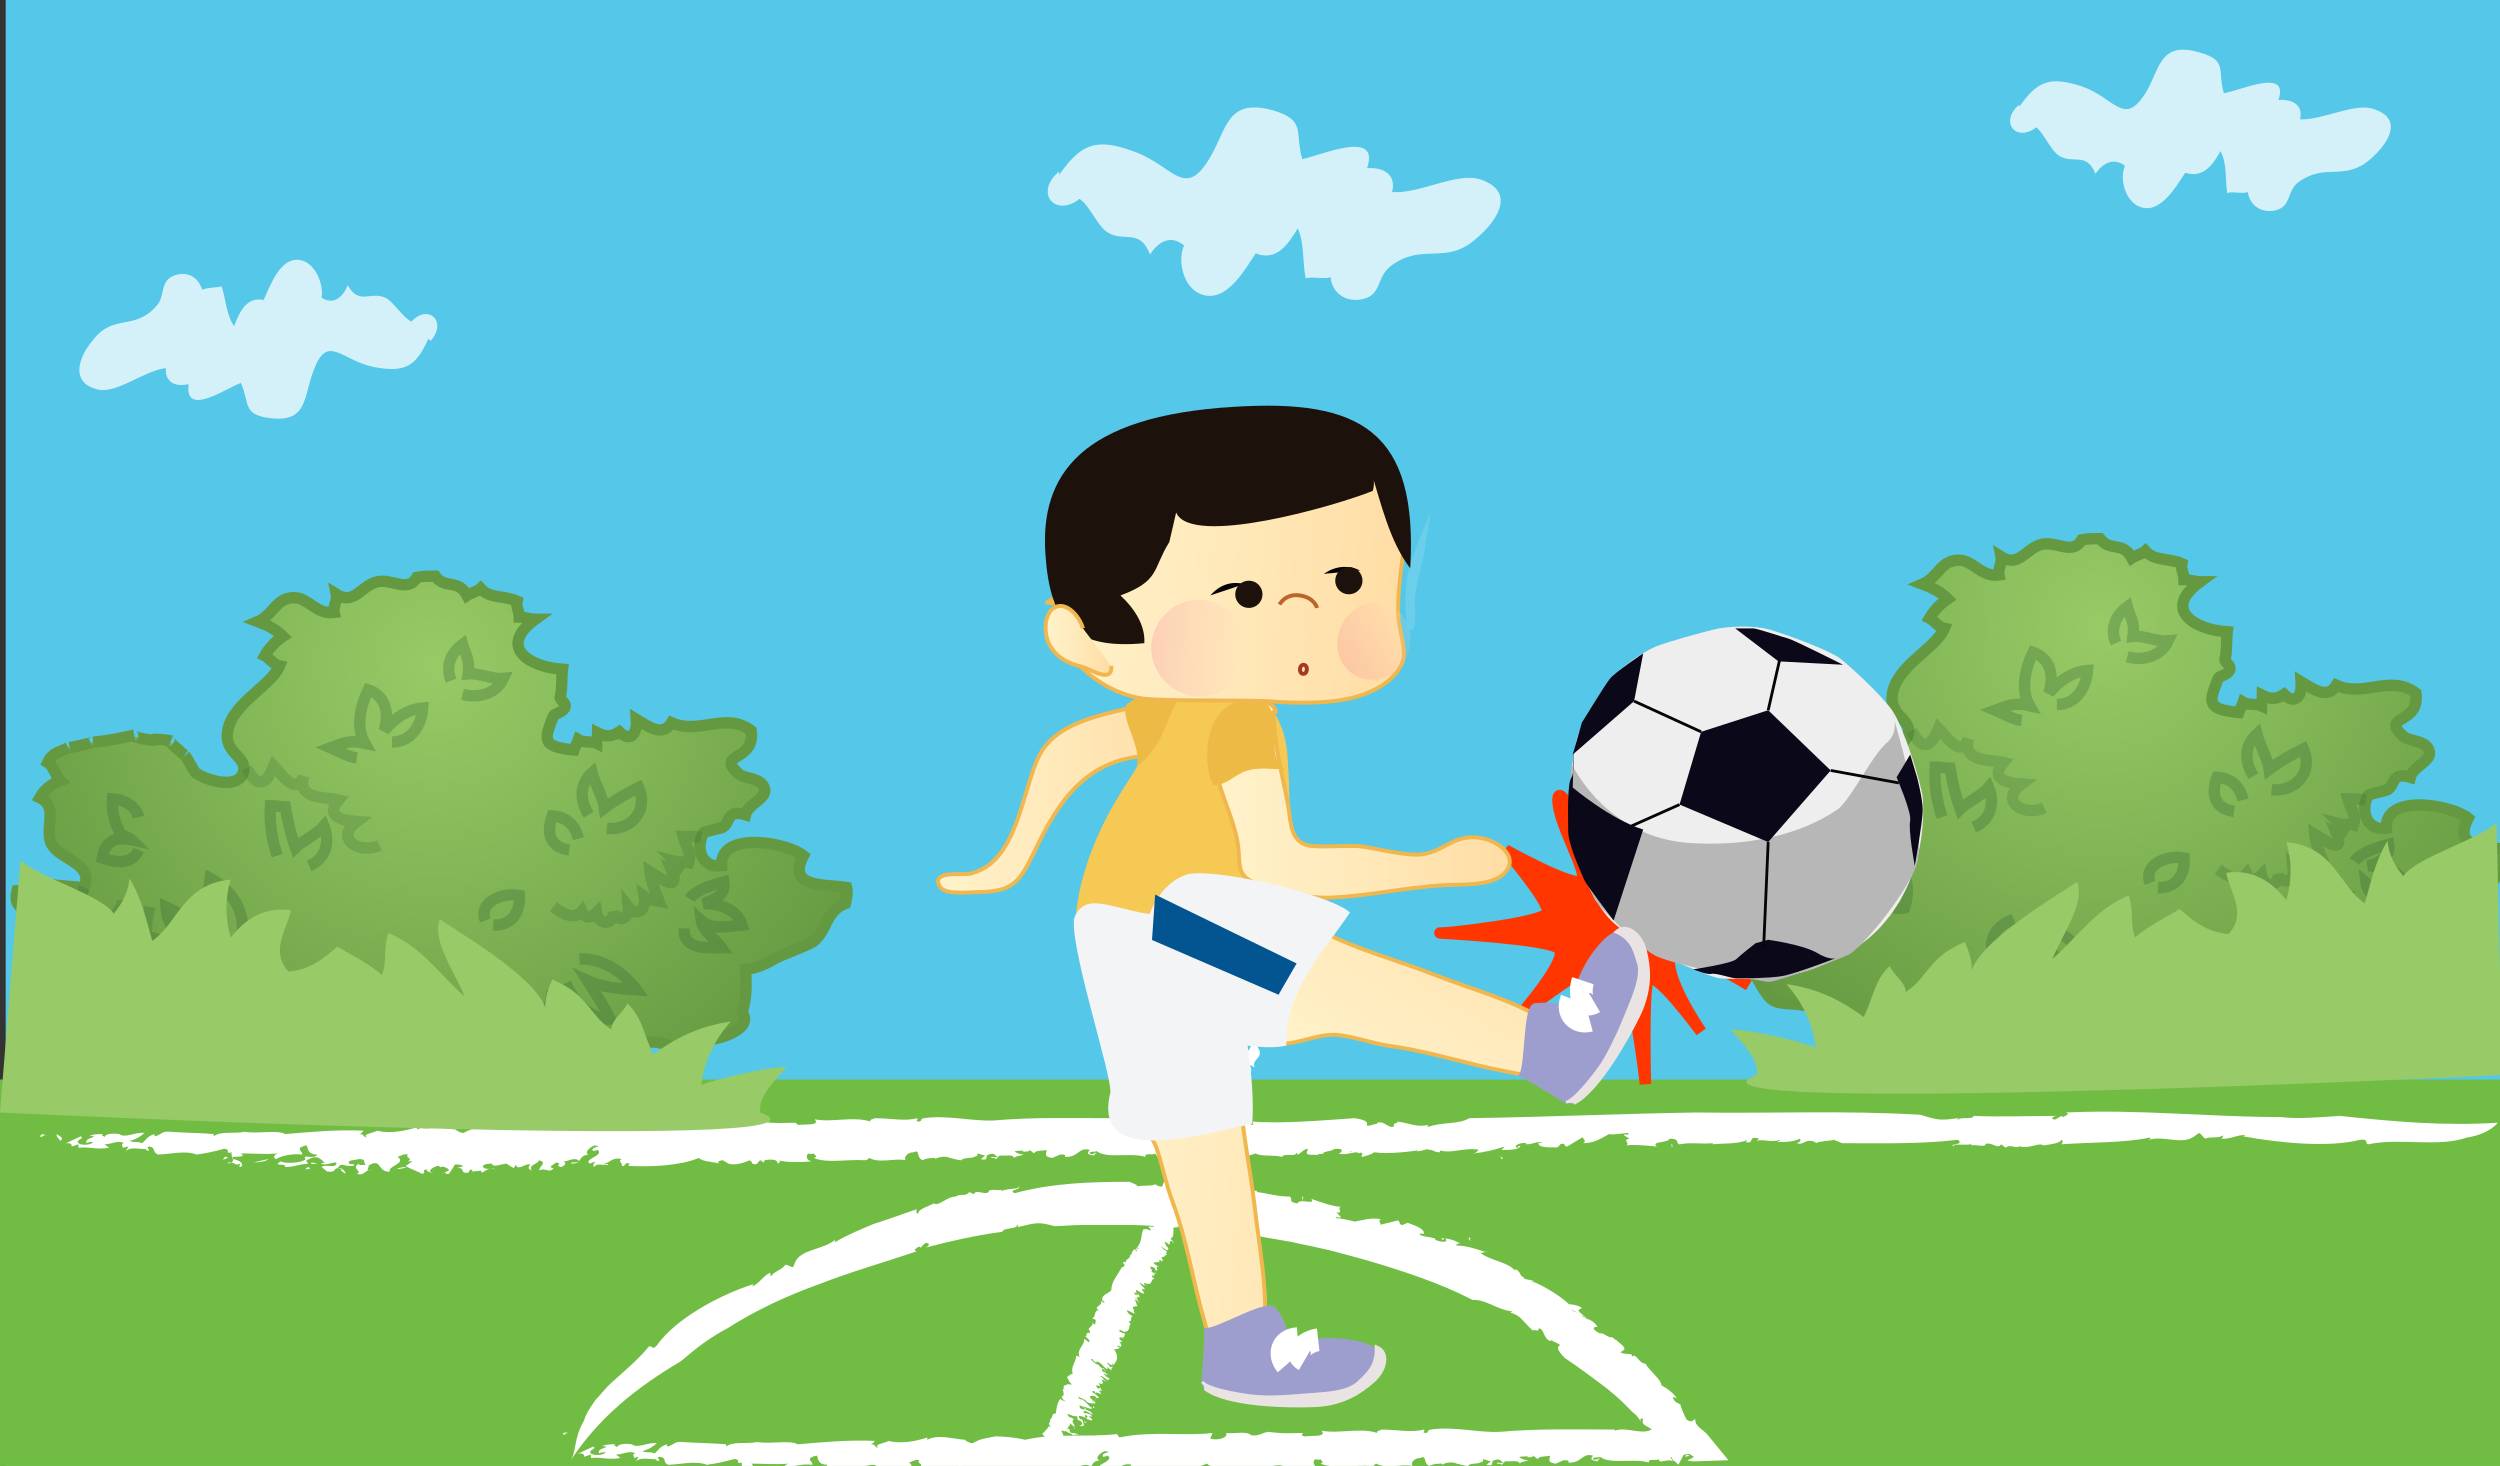 <svg xmlns="http://www.w3.org/2000/svg" version="1.0" viewBox="0 0 220 129"><rect x="0" y="0" width="220" height="129" fill="#333333" stroke="none"/><switch><g><path fill="#55C7E8" d="M.5 0h220v129H.5z"/><path fill="#FFF" d="M93.2 15.4c1.9-2.7 3.2-3.3 6.5-2.1 3.5 1.2 4.5 4.3 6.7.7 1.6-2.6 1.5-5.4 5.6-4.3 3 .9 1.9 1.9 2.6 4.3 1.6-.3 6.9-2.7 5.7.8 1.5-.1 2.6.6 2.2 2.1 2.4.2 5.7-1.8 7.8-1.1 3.2 1.1 1.4 3.7-.4 5.2-2.7 2.4-4.7.3-7.5 2.4-1.3 1-.8 2.5-2.4 2.9-1.5.4-2.8-.5-2.9-1.9-.6.2-1.7-.1-2.2.1-.3-1.5-.1-3.1-.7-4.4-.9 1.5-1.9 2.9-3.7 2.2-1 1.5-2.6 4.4-4.8 3.6-1.6-.6-2.1-3-1.5-4.3-1.2-1-2.3-.3-3 .8-.9-2.4-2.4-1-3.8-2-.8-.5-1.5-2.3-2.4-2.9-2.2 1.7-4-.6-1.8-2.4m84.5-5.7c1.6-2.3 2.7-2.7 5.5-1.8 2.9 1 3.7 3.6 5.6.6 1.3-2.1 1.2-4.6 4.7-3.6 2.6.7 1.6 1.6 2.2 3.6 1.4-.2 5.8-2.3 4.8.6 1.3-.1 2.2.5 1.9 1.7 2 .1 4.8-1.5 6.5-.9 2.7.9 1.2 3.1-.3 4.4-2.3 2-3.9.3-6.3 2-1.1.8-.6 2.1-2 2.5-1.3.3-2.3-.4-2.5-1.6-.5.2-1.4-.1-1.8.1-.2-1.3 0-2.6-.6-3.7-.7 1.3-1.6 2.4-3.1 1.9-.8 1.2-2.2 3.7-4 3-1.3-.5-1.8-2.5-1.3-3.6-1-.8-2-.2-2.6.7-.8-2-2-.8-3.2-1.6-.7-.4-1.3-1.9-2-2.5-1.8 1.4-3.3-.5-1.5-2m-140 20.6c-1.1 2.5-2.1 3-4.8 2.5-2.9-.6-4.1-3-5.3.3-.9 2.3-.5 4.6-3.8 4.2-2.5-.3-1.8-1.3-2.6-3.1-1.2.4-5 3.1-4.6.1-1.2.3-2.1-.2-2-1.4-1.9.2-4.2 2.2-5.9 1.9-2.7-.6-1.7-3-.5-4.4 1.8-2.3 3.6-.8 5.5-2.9.9-.9.3-2.1 1.5-2.7 1.2-.5 2.2 0 2.6 1.2.4-.2 1.4-.2 1.7-.3.4 1.2.4 2.5 1.1 3.5.5-1.3 1.1-2.6 2.6-2.3.6-1.3 1.5-3.9 3.3-3.5 1.3.3 2 2.2 1.8 3.3 1.1.7 1.9-.1 2.3-1.1 1 1.8 2 .5 3.3 1.1.7.3 1.5 1.7 2.3 2.1 1.5-1.6 3.2 0 1.7 1.7" opacity=".75"/><path fill="#71BD44" d="M0 95h220v35H0z"/><g fill="#FFF"><path d="M50 126.1c-.8.1.4.3-.5.1.1-.1.2-.2.5-.1zm1.4-1.1c.2-.7.6-1.2 1-1.8.5-.5.9-1.1 1.5-1.6 1.1-1 2.3-2 3.2-3.1.2-.2.3.4.7-.1 1.6-2.3 5.4-4.4 8.5-5.4l-.1.2c.6-.2 1-1 1.6-1.2 0 .1-.1.2.1.3 0-.3 1-.6 1.2-1 .3 0 .4.2.7.2l.2-.5c.6-1.1 2.4-1 3.5-1.9 0 .1-.1.2 0 .2 1-.6 2.2-1.1 3.4-1.6 1.3-.4 2.6-.9 3.8-1.3-.1.1-.1.4.1.4 0-.4.8-.6 1.4-.9.4.3 1.1-.6 1.9-.6l-.1.1c.5-.5.9 0 1.3-.5l.4.2c.2-.5.9.1 1.3-.2v-.1c.4-.2.7 0 1.1-.1v.1c1-.3 1.6-.1 1.5-.4.4.3-1 .3-.3.6 3.3-.9 6.7-1 10.1-1 .4.2.6.2.7.4.3-.1 1.3 0 1.6-.2-.1 0 .2.2.4.2.6.2.7-.4 1.4-.2-.3.1-.4.2-.3.4.6-.3 1.3-.2 2-.2-.1.1-.3.1-.3.2.8-.3 1.3.2 2 0l-.3.2c1 .4.4-.4 1.2-.2-.2 0-.2.1-.2.2.9-.3 2.2 0 3.1 0-.1 0-.1.1-.1.1.9.1 1.8.4 2.9.4.3.2-.2.5.7.6.1-.5 1.6.2 1.2-.4.8.3 2 .7 2.6.7-.4.1.3.6-.4.5l.4.4c-.1.2-.5-.2-.4.1.3 0 1.3.2 1.6.3.7-.1 1.4-.4 2.4-.2-.5 0 .1.5-.2.5l.8-.2.8-.2c.3.1 0 .4.5.4 0-.1.2-.1.4-.2.1.1 1.4.4 1.4.9.1.2-.6-.1-.3.2.6.2.7.1 1.3.3v.1c.4.2 1.2.3.9-.1-.3-.1 0 .3-.4 0 .4-.1 1.1.1 1.7.4-.2 0-.3.1-.4.2.9 0 1.8.3 2.7.6.1-.2-.5.2-.6 0 1 .8 2.5.8 3.2 1.7-.2-.1.1-.3 0-.2.5.3.3.6.7.7-.1.2.5.2.8.3.2 0 0 .1-.3 0 .6.1 2.6 1.2 3.5 2.1 0-.1.9.1 1.1.3l-.3.2c.1.3.8.6.7.8.7.1-2.1-1.2-1.3-.9 0 .3 1.2.4.9.6.5.3 1.1.4 1.4 1-.1-.1-.6 0-.2.3.7.5.3 0 .9.4l.4.2c.2-.2.6.5.5.1-.1.2 1 .7.7 1l-.3.2c.3.2.7.1 1 .2v.2c.4-.4.6.6 1.2.6.4.7 1.4 1.4 1.4 1.9.5.3 1 .6 1.4 1.2-.1-.1-.3-.2-.4-.1.2.4.3.4.7.6-.1 0 .3.9.5 1.3.5.4.6 0 .8 0-.1.6.7.9 1.1 1.4l1.8 2.2-3 .1c-.2 0-.4 0-.6-.1.2-.1.8-.3.4-.4-.5-.5-1.1.4-1.9.1l.2.4c-.4-.3-1.3.3-1.2-.2-.3.2-1-.1-.9.3-1.4-.4-3.4.2-4.3-.5-.2.1-.7 0-.6.2.3.2.5-.2.6 0-.2 0-.2.1-.2.2-.4-.1-.8-.1-.4-.5-1-.3-1 .7-2.2.6.1-.2 0-.2-.4-.2l-.7.3c-.8-.1-.5-.4-.5-.7-.4.1-.9 0-1.1.3l-.5-.4c.4.3-.4.2-.5.3l.2-.1c-.1-.1-.6 0-.8 0 .1.2.6.3.8.3-.2.1-.6.1-.8.3.1-.3-.7-.2-1-.2-.4-.1-.4.3-.6.3 0-.2-.6 0-.3-.2.1 0 .3.1.5 0-.3-.1-.2-.4-.8-.2-.4.1.1.6-.7.4.2-.1.2-.2.4-.3l-.7-.2v.3c-.1-.1 0-.1-.1-.1-.2.3-1.1.1-1.2.4-.4 0-.8-.2-1.1-.2h.1c-.4-.2-1-.1-1.3.1v-.1c-.2 0-.8 0-1.1.2-.6-.2-.2-1-.8-.7-.6 0-.9.5-.7.7-1.1-.2-2.2.3-3.2-.2-.2.1-.1.2-.4.2-1.5-.1-3.3.3-4.5-.2.4-.1 0-.3 0-.4-.4.2-.4-.2-.6.2 0 .2 0 .4.4.5-.9.1-2.3.1-2.8-.1.3.1.1.2-.1.3.1-.4-.6-.4-1.1-.3l-.1.2-.3-.2c-.2.1-.2.5-.7.3 0-.1-.1-.2-.2-.3-.5.2-1.3.5-1.9.3l-.5-.3c-.2 0-.7.2-.2.3-1-.2-1.6-.2-1.9-.5-1.7.7-4.2.8-6.1.7l.1-.2c-.5-.2-.3.3-.6.2.2-.2-.4-.4 0-.6-.8-.2-1 .3-1.5.4-.1.2.4-.1.3.1-.1.1-1-.2-1.2.2-.2-.1 0-.4.1-.5l-.5.2c-.6-.4 1.3-.7.7-1.2l-.4.1c-.4-.4 1.1-.4.1-.5-.5.2-.9.7-.4.8-1 .1-.4.8-1.5.8-.3-.2.8 0 .6-.3-.5-.3-1 .2-1.4.1.5.1.1.5-.2.5-.5-.2.3-.3-.4-.4-.1.2-.8.4-.2.5-.3.5-.8-.1-1.2.2-.2-.3.8-.7-.1-.9.1.3-1 .4-.6.9-.3-.1-.4-.3-.1-.5-.5-.2-1.1.6-1.3 0l-.2.3c-.1-.1-.4-.2-.6-.4-.4 0-1.3.4-1.3 0-.1 0-1.1 0-.7.4.6.2.7-.2 1 .2-.4-.4-.8 0-1.2.2l-.1-.2c-.2.1-.7 0-.8.2.2-.1.1-.2-.1-.3l-.2.3c-.8.1-.2-.5-1-.4l.6-.2c-.1 0-.4-.2-.8-.1-.1.3-.4.6-.5.8-.4.1-.2-.3-.6 0l.6-.3c.1-.1-.4-.4-1-.4-.4.1-1 .5-.4.6-.3 0-.7-.2-.5-.3-.7.1.1.3-.5.4-.2-.2-1-.4-1.4-.7l.6-.4h-.4c.5-.3-.3-.3 0-.6-.3-.1-.6.1-.9.2.8.6-.9.8-.7 1.3-1.1.1-.7-1.3-1.8-.5.2.1-.4.5.3.4-.7-.1-.5.5-1.3.3.6-.2-.6-.5.2-.9-.1.2.5.1.6.1-.3-.2.1-.5-.6-.5-.4.1-1 .1-.9.3 0 .3.7 0 .4.3-.9.1-1-.4-1.3.2.5 0 .7.3.7.5l-.6.1.1-.2c-1-.1-.3.4-1.3.3l-.5-.4c.2-.3 1.4.2 1.2-.4-.6 0-.8.3-1.4.1.1 0 .3-.1.4-.1-.2 0-.5-.8-1.4-.3-.5.2-.1.2-.1.4-1 .1-1.3.3-2 .3.1-.4-1.2 0-.4-.5.3.2 1.8.2 2.2-.2-.4-.5.8.1 1-.4-.8 0-.8-.5-.9-.8-.2 0-.4.1-.6.2-.1.3.2.3.2.6-.9-.1-1.8.1-2.3.4-.3-.1-.2-.4.2-.5-1.1.1-2.2 0-3.3 0 .7.5-1.1.1-.7.5.5.1 1 .4.7.7-.3 0 0-.2-.1-.3-.4.3-.7-.4-1.1 0 1-.2.2-.6.4-1-.7.2 0-.3-.7-.3-.7.2-1.6.4-2.4.5-1-.4-2.5 0-3.4 0-.5-.2-.1-.6-.7-.7-.6 0 .4.5-.4.3l.1-.1c-.3.1-1.6-.3-1.9.3l.3-.5c-.2 0-.3.1-.4.1 0-.2-.2-.3.1-.4-.5-.3-1.1.1-1.7.1l.4.3c-1 .2-1.7-.1-2.6 0v-.3l-.6.2c.1-.3-.4-.4-.7-.2l1.5-.7c.4.2-.5.3-.2.6.2.2 1.1.2 1.3-.1-.3 0-.4 0-.6.1-.1-.4.4-.4.7-.6-.2 0-.4-.1-.5 0 .4-.2.7-.2 1.3-.2-.4.1.2.2.1.3 0-.3.6-.4 1.3-.3.5.4 1.4-.2 2.2-.1-.3.3-.8.6-1.3.7.5.2.6 0 1.1.2.3-.2.4-.6 1.1-.8v.2c.6-.1.6-.5 1.4-.4 1.4.1 2.8.1 3.8.2v.2c.6-.5 1.9-.2 2.7-.4 1.3.2 2.9-.2 3.6.2 2.3-.2 4.4-.4 6.8-.3l-.4.4c.4-.3.3.2.7.2-.5-.3.6-.4.9-.6 1.1.3 2.5 0 3.4-.3v.2c1-.5 2.1-.1 3.3 0 .1.1.4.3.7.3.7-.4 1-.4 2-.6.7 0 1.8.1 2.6.3 2.6-.6 5.3-.2 8.1-.5l.2.3c2.7-.6 5.9-.1 8.2-.4l-.2.5c.7.2 1.6-.1 1.4-.5.7.1 1.8-.2 2.2.2.7.1.9-.2 1.5-.3 1.5.2 2 .1 3.4.1h-.3c-.2.1-.2.3.2.3.5-.1 1.9.1 1.4-.5 1.5.3 3.4-.3 4.9.2-.1-.2.2-.2.4-.3 1.3 0 2.6.3 3.7 0 .2.1-.3.3.2.3.3-.1 0-.2.4-.3 2.1-.3 4.2.3 6.1.2 3.4-.3 6.9-.2 10.1-.2v.1c1.1-.4 2.5.5 3.4-.2.3.1 1 .1.8.3.7-.3 1.8.1 2.9 0l-1.5 2.9c-.2-.2-.4-.4-.6-.5l.2.2c-.6-1.1-1.4-1.8-2.2-2.8.1.1.3.2.4.2-.2-.5-1.2-.5-.9-1.1-.2-.2-.3 0-.2.2-.2-.3-.4-.6-.7-.8l-.8-.8c-.5-.5-1.1-1-1.6-1.4-1.2-.9-2.4-1.8-3.6-2.6-1.5-1.5.5-.8-1.1-1.5 0-.2-.2.1-.2 0-.6-.2-.5-1.1-1-1.1 0 .4-.4 0-.5.2-1-.9-1-1.3-2-1.6l.2-.1c-1.3-.1-2.4-1.1-3.5-1-2.9-1.5-6-2.5-9-3.4-1.5-.4-3.1-.9-4.6-1.2-.8-.2-1.5-.3-2.3-.5l-2.3-.4c-1.5-.3-3.1-.5-4.6-.7-1.6-.1-3.1-.3-4.7-.3l-2.3-.1h-.7.1-4.1c-.8 0-1.6.1-2.3.1-1.5-.4-1.6-.3-3.3.1.1-.1.2-.1 0-.2 0 .4-1.2.2-1.3.6-2.3.3-4.5.8-6.8 1.4.4-.1.5-.5 0-.4l-.4.4-.1-.1c-.3.1-.6.4-.2.4-2.9 1-5.8 1.8-8.6 2.9-2.8 1-5.6 2.3-8.1 3.9-.6.3-1.4.8-2.1 1.3-.7.5-1.4 1.1-2 1.6-3.9 2.3-7.3 5-9.8 8.9.7-.9.3-2 1.3-3.7z"/><path d="M50.9 126.1c.2.2.7.3.3.6 0-.2-.3-.4-.3-.6zm14.7 2c0-.1.2.1.3.1-.2 0-.4.2-.5.1.2 0 .2-.1.2-.2zm3.8.1c-.1.2-.9.3-1.3.3l1.3-.3zm3.5.8c.3.1.2.2-.2.2 0-.1.1-.2.2-.2zm.3-.4c.3 0 .4.1.6.2-.1-.2-.7.1-.6-.2zm7.6.5c.2 0 .6-.2.7 0-.2-.1-.9.2-.7 0zm3.5-.3h.3c.2.1 0 .2-.2.2l-.1-.2zm64.4-.7l-.4.1.1-.2zm-19.2-18.9c-.4-.1-.2-.3-.2-.3.3.1-.2.1.2.3zm-14.9-3.9h.1l-.1.4z"/></g><g fill="#FFF"><path d="M90.8 127.6c0 .2.3.1.1.2-.2-.1-.2-.2-.1-.2zm19.9-35.4c.6.9-.6 1-.3 1.7 0 .1-.4-.3-.4-.1.4.8-.4 1.3-1.2 1.6l-.1-.1c-.1.1.2.4.1.5-.1 0-.1-.1-.2-.1.2.2 0 .3.2.4-.1 0-.3-.1-.5-.1l.2.2c.6.5-.3.4-.1.8-.1 0-.1-.1-.2-.1.2.6-.2 1.1-.2 1.6-.1-.1-.3-.2-.4-.2.3.2.3.4.3.5-.3-.1.2.4-.1.4h-.1c.3.3-.3 0 .1.3l-.3-.1c.4.3-.3 0-.1.2h.1c.1.1-.2.1-.1.2h-.1c0 .2-.3.2.1.4-.3-.1 0-.2-.5-.4 0 .8-.4 1.3-.7 1.9-.2 0-.2 0-.4-.1 0 .1-.1.2.1.4 0 0-.2-.1-.2 0-.2 0 .3.3.1.3-.1-.1-.2-.2-.3-.2.2.2.1.3.1.5 0 0-.1-.1-.2-.1.2.3-.2.2-.1.4l-.2-.1c-.3 0 .4.3.2.4 0-.1-.1-.1-.2-.2.3.3 0 .5.1.7l-.1-.1c0 .2-.2.3-.2.5-.1 0-.5-.3-.5-.1.4.2 0 .4.5.5-.1.1-.4.2-.3.4-.1-.1-.5-.2-.5-.3h-.3c-.2-.1.1-.1-.1-.1v.3c.2.2.6.6.5.8-.1-.2-.5-.2-.5-.3l.6.7c0 .1-.3-.2-.3 0l.2.2c-.1 0 0 .3-.4.1-.2-.1 0-.1-.2-.2-.1.1.1.2 0 .3h-.1c-.1 0 0 .3.3.3 0 0-.2-.1-.1-.1.2.2.2.3.1.4 0-.1-.1-.1-.2-.2.2.3.2.5.3.7.2.1-.3-.2-.2-.2-.4.1.1.6-.3.6 0 0 .3.1.2.1-.1.1-.3-.1-.3.1-.2-.1 0 .1 0 .2.1.1-.1 0-.1-.1.1.2.1.7-.2.8.1.1.3.3.3.4l-.2-.2c-.2 0-.1.2-.3.1.2.3 0-.5.1-.3-.2-.1.3.4 0 .2 0 .1.2.3-.1.3.1 0-.3-.3-.3-.2 0 .2.1.1.1.3l.1.1c.2.1-.1.1.2.2-.2-.1 0 .3-.4 0l-.3-.2c0 .1.3.3.4.4 0 0-.1 0-.1-.1.5.3-.1.1.2.4-.2 0-.2.3-.5.2.1.2.2.4 0 .4 0 0 0-.1-.1-.1-.2 0-.1.1 0 .2-.1-.1-.4 0-.6 0 .1.2.4.3.5.4-.5-.2.1.4-.3.3 0-.1-.1-.3-.3-.3-.5-.2.2.4-.1.4l.4.2c-.3-.1.1.3-.3.1.1.1-.2.1.2.3-.4.1-.1.7-.9.4 0 .1-.1.1.1.2s-.1-.2 0-.1l.1.1c-.1 0-.2.1-.5-.2-.3 0 .5.5.3.6-.1-.1-.2-.1-.2 0l.2.3c-.1.1-.4-.1-.7-.3 0 .1-.1.2.1.3l-.4-.1c.3.1.1.1.2.2v-.1c-.1 0-.1.1-.1.1.2.1.3 0 .4 0 .1.1 0 .1.1.3-.2-.2-.2 0-.3.1-.1 0 .2.2.2.2-.1-.1-.1.1-.2-.1 0 0 .2 0 .1-.1-.1 0-.4-.1-.2 0 .1.1.5.3.3.3 0-.1-.1-.1-.2-.2h-.2l.2.1h-.1c.2.2 0 .2.2.4 0 .1-.2 0-.3.1-.2 0-.1.1 0 .3 0 0-.1.1.1.3-.2 0-.9-.5-.7-.2 0 .1.3.4.5.4-.3.1 0 .5-.4.5l.2.2c-.2.2 0 .7-.6.7-.1-.1-.2-.1-.4-.2.2.2-.3 0 .1.2.2.1.3.2.4.1 0 .2-.1.5-.3.4.1 0 .2.1.2.1-.3-.2-.4-.1-.4 0l.2.1-.2-.1c0 .1.4.3.2.3-.1 0-.2-.1-.2-.1.1.2.3.5.1.5l-.3-.1c0 .1.2.2.3.2-.3.1-.4.2-.6.1.5.6.3 1.1 0 1.4l-.1-.1c-.2 0 .2.2.1.2-.1-.1-.4-.1-.5-.3-.2 0 .2.3.2.4.2.1-.1-.1.2 0 .1.1-.3.1 0 .3-.1 0-.3-.2-.5-.3l.1.2c-.4-.1-.5-.6-1-.7v.1c-.4-.1-.3-.4-.5-.3.1.2.5.5.7.5 0 .2.7.5.6.6-.2-.1 0-.2-.2-.3-.3-.1 0 .2-.1.3.2 0 .4.2.5.3-.2 0-.3-.2-.4-.1.2.1.2.3.4.3.4.3-.2.1.1.3-.3-.1-.6-.5-.8-.4.3.1.3.4.7.5-.1 0-.3-.1-.5-.2-.2 0 .4.5-.2.2l.3.2c-.1 0-.2 0-.4-.1 0 .1.3.4-.2.2 0 0-.1.2.2.3.2 0-.1-.2.3-.1-.4-.1 0 .2 0 .3l-.2-.1c0 .1 0 .1.1.2-.1-.1-.2-.1-.2-.1l.2.2c0 .2-.4-.2-.5 0l-.1-.2s-.2 0-.2.1c.2.1.5.3.6.5.1.1-.3-.1-.1.1l-.2-.2c-.1-.1-.4-.1-.5 0 0 .1.3.4.5.4 0 .1-.2 0-.3-.1 0 .2.3.1.3.3-.2 0-.5 0-.7-.1l-.3-.3v.1c-.3-.3-.3-.1-.5-.3-.1 0 0 .1.1.2.6.1.6.5 1.1.8 0 .3-1.2-.5-.6.1.1 0 .4.3.4.1-.1.1.4.3.2.4-.1-.2-.5-.2-.7-.5.1.1.2 0 .1-.1-.2-.1-.5-.3-.5-.2 0 .1 0 .2.2.3.3.1 0-.1.3.1 0 .2-.4 0 0 .3 0-.1.3 0 .5.1l.1.2-.2-.1c-.2.1.3.2.2.4l-.4-.1c-.3-.2.3-.2-.2-.4-.1.1.1.3 0 .3 0 0 0-.1-.1-.1 0 0-.7-.3-.4.1.1.2.2.1.3.2 0 .2.1.4.1.5-.3-.2-.1.2-.4-.1.2.1.4-.2 0-.4-.5-.2.1-.1-.3-.4-.1.1-.5-.1-.8-.2 0 0 .1.1.1.2.2.2.3.1.5.3-.2.1-.1.3.1.6-.2 0-.4-.2-.4-.3 0 .2-.2.4-.3.5.5.1 0 .2.4.4.1 0 .5 0 .6.2-.1 0-.2-.1-.3-.1.2.2-.4-.1-.1.2 0-.2-.5-.3-.8-.5.1.2-.2-.1-.3 0 .1.2.2.4.2.6-.4 0-.2.4-.3.6-.2 0-.6-.3-.7-.2 0 .1.4.1.2.2l-.1-.1c.1.1-.4.1.1.5l-.4-.3c-.1 0 0 .1.1.1-.1-.1-.3-.1-.3-.2-.3-.1-.1.2-.1.3l.3.1c.1.3-.2.3-.2.5l-.2-.1.1.2c-.2-.1-.4-.1-.2 0l-.4-.6c.2 0 .2.2.5.3.2.1.2-.1 0-.3-.1 0 0 .1.1.2-.3-.2-.3-.2-.5-.4 0 0-.1 0 0 .1-.1-.1-.1-.2-.1-.3.1.1.2.1.3.2-.3-.2-.3-.3-.2-.4.4.1-.1-.3.1-.4.3.2.4.4.5.6.2 0 0-.1.2-.1-.2-.2-.5-.4-.6-.6l.2.1c-.1-.2-.4-.3-.2-.4.2-.2.4-.4.5-.6l.2.1c-.4-.4 0-.4-.1-.7.3-.1.1-.6.5-.5.1-.5.1-.9.4-1.3l.3.2c-.2-.2.2.1.2 0-.3-.1-.3-.3-.4-.4.3 0 .2-.4.1-.7l.2.1c-.3-.4.1-.4.3-.5.1 0 .3.1.3 0-.3-.3-.2-.3-.4-.6.1-.1.3-.3.5-.3-.2-.7.3-1 .3-1.6l.3.1c-.3-.7.5-1 .4-1.6l.4.3c.2 0 0-.3-.3-.5.2 0 0-.4.4-.3.1-.1-.1-.3-.1-.4.3-.2.3-.3.4-.5h-.1c.1.1.3.2.3.1-.1-.2.3-.3-.3-.5.4-.1.1-.7.6-.7-.2-.1-.1-.1-.2-.2.1-.2.5-.3.4-.6.1 0 .2.2.3.1 0-.1-.2-.1-.2-.2-.1-.5.7-.6.8-.9 0-.7.5-1.2.8-1.8l.1.1c-.3-.4.6-.2.1-.7.1 0 .1-.1.3 0-.2-.3.5-.3.3-.7v.1c.3-.1.1-.4.5-.6 0 0 0 .1.1.2.2 0-.3-.4.2-.2 0-.1-.2-.2-.2-.1.5-.4.4-1.1.6-1.6.5-.2.8.4.6-.1.1 0-.2-.1-.1-.1-.1-.2.6.1.4-.1-.3-.1-.1-.1-.3-.3.3-.1.6 0 .5-.3l.2.1c-.3-.5 0-.6-.4-1 .5-1.2.9-2.4 1.4-3.6.7-1 1.1-2.2 2-3.2.6 0 .6-.1.6-.4.1 0 .1.1.1.1-.3-.2.1-.2-.2-.4.3-.4.4-.8.6-1.2 0 .1.3.3.3.2l-.2-.2h.1c0-.1-.2-.2-.3-.2.3-1.2 1.6-1.9 2.1-3 .3-.2.3-.6.4-.9.9-.5 1.7-1.1 1.8-2-.4-.4.5.2.5.6zm-19.9 35.2c.2.1.3 0 .5.2-.1 0-.3-.1-.5-.2z"/><path d="M94 125.9h.1s.1.1 0 .1c0 0-.1 0-.1-.1zm.4-.5c.1.1.2.3.2.4l-.2-.4zm1-.3c.2 0 .2.1.2.1-.1 0-.2 0-.2-.1zm-.3-.2c0-.1.1 0 .2 0-.1-.1 0 .1-.2 0zm1.1-1s-.1-.2.1-.1c-.1-.1.1.2-.1.1zm.1-.8s.1 0 0 0c.1 0 .2.1.2.1l-.2-.1zm5.4-11.1v.1l-.1-.1zm2.6-4.7c-.1-.1.2 0 .2 0 0 .1-.2-.1-.2 0zm.7-3l-.3-.2z"/></g><g fill="#FFF"><path d="M4 99.9c-.8.1.4.3-.5.1.1-.1.2-.3.5-.1zm213.1.2c-2.6.9-5.9 0-8.7.6-.3 0 .1-.5-.7-.4-2.7.7-7 .3-10.3-.3l.2-.1c-.6-.1-1.4.4-2.1.3 0-.1.2-.1.1-.3-.2.3-1.2.1-1.5.3-.3-.1-.2-.3-.6-.5l-.4.3c-1.1.8-2.6-.1-4 .3.1-.1.2-.1.1-.2-2.3.5-5.2.4-7.8.6.1-.1.2-.3 0-.4-.1.3-.9.4-1.6.5-.3-.3-1.2.3-2 .1l.1-.1c-.6.4-.9-.2-1.4.2l-.4-.3c-.3.5-.9-.3-1.4 0v.1c-.5.1-.7-.1-1.2 0v-.1c-1 .1-1.6-.1-1.6.2-.4-.3 1-.1.4-.6-3.4.4-6.8.3-10.2.3-.4-.2-.6-.2-.7-.3-.3.1-1.3.1-1.6.3.1 0-.2-.2-.4-.2-.6-.1-.7.4-1.3.2.3-.1.4-.2.3-.4-.6.3-1.3.3-2 .3.1-.1.3-.1.2-.2-.7.3-1.4-.1-2 .1l.2-.2c-1.1-.3-.3.5-1.2.3.2-.1.1-.2.2-.2-.8.4-2.2.3-3.1.4.1 0 0-.1 0-.1-.9.1-1.9-.1-2.9.1-.4-.1.1-.5-.9-.5 0 .4-1.7.2-1.1.7-.8-.1-2.2-.2-2.7-.1.4-.2-.4-.5.3-.6l-.5-.3c.1-.2.5.1.4-.2-.3 0-1.4.2-1.7.1-.6.3-1.2.8-2.3.8.5-.2-.3-.5.1-.6l-1.5.9c-.3 0-.1-.4-.6-.2 0 .1-.2.2-.3.3-.1-.1-1.4.1-1.6-.3-.2-.2.6-.1.2-.2-.6 0-.7.2-1.3.2v-.1c-.4-.1-1.2.2-.8.4.3 0-.1-.3.3-.1-.3.3-1 .3-1.7.3.2-.1.2-.2.3-.3-.9.3-1.8.5-2.7.6 0 .2.4-.4.5-.3-1.2-.3-2.5.4-3.6 0 .2 0 .1.3.1.2-.6 0-.6-.3-1-.2 0-.2-.5.1-.9.1-.2.1-.1-.1.2-.1-.6.1-2.8.4-4.1.2 0 .1-.8.4-1.1.4l.1-.3c-.3-.2-1 0-1-.2-.6.3 2.4-.3 1.6 0-.2-.2-1.2.4-1 .1-.6 0-1.2.3-1.7.1.2 0 .5-.4 0-.4-.8 0-.2.1-.9.2l-.4.1c0 .3-.8 0-.4.3-.1-.2-1.2.1-1.1-.3l.1-.3c-.4 0-.6.4-.9.5 0 0-.1-.1-.1-.2-.1.5-.9 0-1.3.4-.8-.2-1.9 0-2.3-.3-.6.2-1.1.4-1.8.2.1-.1.3-.1.4-.2-.4-.2-.5 0-.9.1.1-.1-.8-.3-1.3-.5-.6.2-.4.4-.4.6-.5-.5-1.6.3-2.3-.1.2-.1.9-.3.4-.4-.5-.5-1.1.4-1.9.1l.2.4c-.4-.3-1.3.3-1.2-.2-.3.2-1-.1-.9.3-1.4-.4-3.4.2-4.3-.5-.2.1-.7 0-.6.2.3.2.5-.2.6 0-.2 0-.2.1-.2.2-.4-.1-.8-.1-.4-.5-1-.3-1 .7-2.2.6.1-.2 0-.2-.4-.2l-.7.3c-.8-.1-.5-.4-.5-.7-.4.1-1 0-1.1.3l-.5-.4c.4.3-.4.2-.6.3l.2-.1c-.1-.1-.6 0-.8 0 .1.2.6.3.8.3-.2.1-.6.1-.9.3.1-.3-.7-.2-1-.2-.4-.1-.4.3-.6.3 0-.2-.6 0-.3-.2.1 0 .3.1.5 0-.3-.1-.2-.4-.8-.2-.4.1.1.6-.7.4.2-.1.2-.2.4-.3l-.7-.2v.3c-.1-.1 0-.1-.1-.1-.2.3-1.1.1-1.3.4-.4 0-.8-.2-1.1-.2h.1c-.4-.2-1-.1-1.3.1v-.1c-.2 0-.8 0-1.1.2-.6-.2-.2-1-.8-.7-.6 0-.9.5-.7.7-1.1-.2-2.3.3-3.2-.2-.2.1-.1.2-.4.2-1.6-.1-3.3.3-4.5-.2.5-.1 0-.3 0-.4-.4.2-.4-.2-.6.2 0 .2 0 .4.4.5-.9.1-2.3.1-2.9-.1.3.1.1.2-.1.3.1-.4-.6-.4-1.1-.3l-.1.2-.3-.2c-.2.1-.2.5-.7.3 0-.1-.1-.2-.2-.3-.5.2-1.3.5-1.9.3l-.5-.3c-.2 0-.7.2-.2.3-1-.2-1.6-.2-1.9-.5-1.7.7-4.2.8-6.2.7l.1-.2c-.5-.2-.3.3-.7.2.2-.2-.4-.4 0-.6-.8-.2-1 .3-1.5.4-.1.2.4-.1.3.1-.1.1-1.1-.2-1.2.2-.2-.1 0-.4.1-.5l-.5.2c-.6-.4 1.3-.7.7-1.2l-.4.1c-.4-.4 1.1-.4.1-.5-.5.2-.9.7-.5.8-1 .1-.5.8-1.5.8-.3-.2.8 0 .6-.3-.5-.3-1 .2-1.4.1.5.1.1.5-.2.5-.5-.2.3-.3-.4-.4-.1.2-.8.4-.2.5-.3.5-.8-.1-1.2.2-.2-.3.8-.7-.1-.9.1.3-1 .4-.6.9-.3-.1-.4-.3-.1-.5-.5-.2-1.1.6-1.3 0l-.2.3c-.1-.1-.4-.2-.6-.4-.4 0-1.3.4-1.3 0-.1 0-1.1 0-.7.4.6.2.7-.2 1 .2-.4-.4-.8 0-1.2.2l-.1-.2c-.2.1-.7 0-.8.2.2-.1.1-.2-.1-.3l-.2.3c-.8.1-.2-.5-1-.4l.6-.2c-.1 0-.4-.2-.8-.1-.1.3-.4.6-.5.8-.4.1-.2-.3-.6 0l.6-.3c.1-.1-.4-.4-1-.4-.4.1-1 .5-.4.6-.3 0-.7-.2-.5-.3-.7.1.1.3-.5.4-.2-.2-1-.4-1.4-.7l.6-.4h-.4c.5-.3-.3-.3 0-.6-.3-.1-.6.1-.9.2.8.6-.9.8-.7 1.3-1.1.1-.7-1.3-1.9-.5.2.1-.4.5.3.4-.7-.1-.5.5-1.3.3.6-.2-.6-.5.2-.9-.1.2.5.1.6.1-.3-.2.1-.5-.6-.5-.4.1-1 .1-.9.3 0 .3.7 0 .4.3-.9.1-1-.4-1.4.2.5 0 .7.3.7.5l-.4-.3.1-.2c-1-.1-.3.4-1.3.3l-.5-.4c.2-.3 1.4.2 1.3-.4-.6 0-.8.3-1.4.1.1 0 .3-.1.4-.1-.2 0-.5-.8-1.4-.3-.5.2-.1.2-.1.4-1 .1-1.3.3-2 .3.1-.4-1.2 0-.4-.5.3.2 1.8.2 2.2-.2-.4-.5.8.1 1-.4-.8 0-.8-.5-.9-.8-.2 0-.4.1-.6.2-.1.3.2.3.2.6-.9-.1-1.8.1-2.3.4-.3-.1-.2-.4.2-.5-1.1.1-2.3 0-3.3 0 .7.5-1.2.1-.7.5.6.1 1 .4.7.7-.3 0 0-.2-.1-.3-.4.3-.7-.4-1.1 0 1-.2.2-.6.4-1-.7.2 0-.3-.7-.3-.7.2-1.6.4-2.4.5-1-.4-2.5 0-3.4 0-.5-.2-.2-.6-.7-.7-.6 0 .4.5-.4.3l.1-.1c-.3.1-1.6-.3-1.9.3l.3-.5c-.2 0-.3.1-.5.1 0-.2-.2-.3.1-.4-.5-.3-1.1.1-1.7.1l.4.3c-1 .2-1.7-.1-2.7 0v-.3l-.6.2c.1-.3-.4-.4-.7-.2l1.5-.7c.4.2-.5.3-.2.6.2.2 1.1.2 1.3-.1-.3 0-.4 0-.6.1-.1-.4.4-.4.7-.6-.2 0-.4-.1-.5 0 .4-.2.7-.2 1.3-.2-.4.1.2.2.1.3 0-.3.6-.4 1.3-.3.5.4 1.4-.2 2.2-.1-.3.3-.8.6-1.3.7.5.2.6 0 1.1.2.3-.2.4-.6 1.1-.8v.2c.6-.1.6-.5 1.4-.4 1.4.1 2.8.1 3.8.2v.2c.6-.5 1.9-.2 2.7-.4 1.3.2 2.9-.2 3.6.2 2.4-.2 4.4-.4 6.9-.3l-.4.4c.4-.3.3.2.7.2-.5-.3.6-.4.9-.6 1.1.3 2.5 0 3.5-.3v.2c1-.5 2.1-.1 3.4 0 .1.1.4.3.7.3.7-.4 1-.4 2-.6.7 0 1.9.1 2.6.3 2.7-.6 5.4-.2 8.1-.5l.2.3c2.7-.6 6-.1 8.3-.4l-.2.5c.7.2 1.6-.1 1.4-.5.7.2 1.8-.2 2.2.2.7.1.9-.2 1.5-.3 1.5.2 2 .1 3.4.1H70c0-.1 0 .1.3.2.5-.1 1.9.1 1.4-.5 1.5.3 3.4-.3 4.9.2-.1-.2.2-.2.4-.3 1.3 0 2.7.3 3.7 0 .2.1-.3.3.2.3.3-.1 0-.2.4-.3 2.1-.3 4.3.3 6.2.2 3.4-.3 6.9-.2 10.2-.2v.1c1.1-.4 2.6.5 3.4-.2.3.1 1 .1.8.3.9-.3 2.4.3 3.7-.1-.1 0-.2 0-.3.1 1.3.3 2.4-.1 3.7.1-.1.1-.4.1-.4.2.5.2 1.2-.5 1.5.1.3 0 .2-.3 0-.3 2.9.2 6.1-.1 9.1-.3 2.2.3.1 1 1.9.5.1.1.1-.2.1-.1.7-.2 1 .6 1.5.3-.2-.3.3-.2.3-.4 1.3.2 1.6.5 2.7.3l-.1.2c1.2-.5 2.7-.2 3.7-.8 6.8-.1 13.4-.4 20-.5 6.6.1 13-.2 19.7.2 1.6.5 1.7.5 3.4.3-.1.1-.2.1-.1.2.1-.4 1.2 0 1.4-.4 2.5.1 4.7 0 7.3 0-.4 0-.6.4-.1.3l.5-.3.1.1c.3-.1.7-.3.3-.4 6.4-.3 12.6.4 18.9.4 1.5.2 3.6 0 5.2-.1 4.8.5 9.1.9 13.9.6 0 0-.7 1-2.7 1.3zM5 99.8c.2.2.7.3.3.6-.1-.2-.4-.4-.3-.6z"/><path d="M19.8 101.8c0-.1.2.1.3.1-.2 0-.4.2-.5.1.1 0 .1-.1.2-.2zm3.8.2c-.1.2-.9.3-1.3.3l1.3-.3zm3.5.7c.3.1.2.2-.2.2 0-.1.1-.1.2-.2zm.3-.4c.3 0 .4.1.6.2-.1-.2-.7.1-.6-.2zm7.6.5c.2 0 .6-.2.8 0-.2-.1-.9.2-.8 0zm3.6-.3h.3c.2.1 0 .2-.2.2l-.1-.2zm64.9-.7l-.4.1v-.2zm28.4 0c.4-.1.3.2.3.2-.3 0 .2-.2-.3-.2zm15.3-.9h-.1v-.3z"/></g><radialGradient id="a" cx="2710.672" cy="408.462" r="53.122" gradientTransform="matrix(-.828 -.079 -.077 .848 2314.22 -73.685)" gradientUnits="userSpaceOnUse"><stop offset="0" stop-color="#98cb66"/><stop offset="1" stop-color="#659941"/></radialGradient><path fill="url(#a)" stroke="#659941" d="M50.1 95.9c.9-1.8 3.3-.4 5-.5.1-.9.6-1.3 1.4-1.5-.3-.2-.4-.8-.8-1.1 1.4-2.3 3.4-.3 5.4-.2 0-.3.2-.8.2-1.1 1.2.3 5.2-.8 4-2.4.4-1.2.4-2.5.3-3.8 1.1-.1 1.8-.5 2.7-1 .8-.4 2.5-1 3.2-1.4 1.3-.9 1.1-2.7 2.9-3.4.1-.4.2-1 .1-1.4-1.8-.3-5.3.1-3.8-2.8-1.5-1.2-7.4-2.2-7.2.9-1.8.2-2.3-1.6-1.6-2.9 0-.1 1.5-.4 1.7-.5.7-.4.3-1.6 2-1.1.2-.9 1.8-1.4 1.7-2.2-.2-1.1-1.7-.9-2.3-1.4-2.1-1.9 1.5-1 1.1-3.8-2.2-1.7-4.6.4-7-.7-.8 1.3-2.1.3-3.1-.3.1 1.4-.6 2-1.5 1.1-.6.4-1.1.5-1.9.1 0 .3-.1.6-.1.9-.4-.2-1.1 0-1.6-.3-.1.3-.3.6-.4.9-2.9-.3-2.6-.9-1.8-3 .1-.2.8-.3 1-.7.2-.5-.5-.7-.4-1 .2-.7.1-1.6.2-2.4-3-.2-5.7-2-2.4-4.4-.4 0-1-.2-1.4-.2 0-.5-.3-.9-.2-1.4-1.1-.5-2.4-.2-3.2-1.1-.2.2-.9.4-1.2.6-.8-1.5-1.9-.5-2.8-1.7-.5 0-1 0-1.6.1-.8 1.4-2.2.1-3.5.4-1.4.3-2 2.1-3.6 1.1.1.5-.3 1.1-.2 1.6-1.5.2-2.2-1.2-3.4-1.3-1.7-.1-1.9 1.5-3.3 2.1.8.3 1.6.7 2.2 1.3-.6.4-1.2 1-1.6 1.7.4.2.8.8 1.3.9-.8 1.9-4.7 3.5-4.6 6.3.1 1.5 1.8 1.8 1.4 3.1-.5 1.5-3.2.7-4.2 0-.1-.1-.8-1.4-.9-1.5.2.2-1.9-1.6-1.3-1.3-.3-.1-1.6-.2-1.5-.1.4.2-2.3-.3-1.7-.4-1 .2-2.2.5-3.6.6.3 0-2.4.6-2.2.5-.7.4-1.4.4-1.8 1.3.5.3.7 1.2 1.1 1.6-.8.3-1.4.8-1.8 1.5 1.7.8.4 2.6 1 4 .7 1.5 3.8 1.7 2.9 3.9-1.5-.1-3.2-.2-4.6-.6-.1.3-.1.6-.2.9-.3-.1-.8 0-1.1 0-.5 2 1.5 1.4 2 2.6.3.8-.7 2.2-.6 3.3 1.2.5.8 1.5 1.4 2.4.5.7 1.6 1.2 2.2 1.9.2-.3.6-.4.8-.7.7.8 1.5 2.9 2.3 3.4.7.5 2.2.2 3.3.6 1.3.4 2.3 2 3.3 2.3 1.4.4 2.2-1.6 3.1.1 1.7-1.5 3 .6 4.6.8 1.4.2 2.4-1 3.6.4 1.5 1.6-.1 2.3 2.6 2.5.9.1 2.8-.8 3.5-.7 1.7.3 2.8 1.9 4.6 1.4 1.6-.4 2.5-2 3.8-2.6 1.7-.6 2.8.3 4.6.5.7.1.9.4 1.6.3.5-.1.6-.9 1.5-.8"/><path fill="none" stroke="#356732" d="M60.7 79.1c.5-.8 2-1.2 3-1.5.2 1.2-.9 1.6-1.8 1.9 1.3 0 3 .5 3.4 1.9-1.2.1-2.6.5-3.6-.4.1.9 1.3 1.7 1.8 2.4-1.3 0-3.4.2-3.3-1.7m-40.1 1.5c.4 0 .7.1 1 0 .8-2.5-.4-4.7-2.6-5.9-.2 1.6-.5 3.3-.2 4.8-1.2-.8-2.4-1.7-3.7-2.3.1 1.8 1.5 3.2 2.8 4.1-1.3-.4-2.6-1-3.7-1.3.4 1.3 1.7 2.4 3.2 2.8m7.5-10.1c-.5-1.5-.7-2.9-.6-4.4.5 0 .9.1 1.3.1.2 1.2.5 2.5.9 3.6.6-.6 1.9-1.2 2.5-1.9.6 1.5.1 2.9-1.3 3.5M51 84.4c2-.1 3.8 1.1 5 2.7-1.5-.1-3-.2-4.3-.8.7 1.1 1.5 2.3 2 3.4-1.9-.1-3.2-1.5-3.9-3.2m-1.2.6c0 1.5-.9 2.7-2.3 2.6 0-.8 0-1.7.2-2.5m5.3-15.5c-.8-1.3-.8-2.7.3-3.7.2.8 1 2.3 1.1 3.1.9-.7 2-1.3 3-1.8.9 2.1-.7 3.8-2.8 3.6m-2.5.9c-.3-1.2-1-1.9-2.3-2-.6 1.6-.1 2.8 1.5 3m-15.6-9.5c1.7 0 2.6-1.5 2.7-3-1.3.1-2.5.9-3.4 2 .5-1.6.1-3.1-1.4-3.6-.7 1.5-1.1 3.3-.3 4.7-1.4-.3-1.9 0-3 .4.7.3 1.5.8 2.3.9m8.3-6.8c-.5-1.2-.1-2.4 1-3.2.2.8.7 1.3.5 2.6 1-.1 2.1.5 3.1.4-.6 1.3-2.1 1.8-3.6 1.4m-6.2 24.2c1.3.6 2.3 1.7 2.5 3.1-1.4.1-2.5-.6-3.3-1.7.1.7-.4 1.7-.3 2.4-1.5 0-1.9-1-1.6-2.5-1.6 4.4-5.3-.9-1.1-2.4m7.3 6.2c1.3.3 2.1 1 2.2 2.3-1.3.1-2.5-.6-3-1.7m5.5-10c-.6-1.5 1.3-2.5 3-2.2.1 1.6-.8 2.7-2.3 2.6m-31.2-9.5c-.2-.8-1-1.5-2.3-1.6-.1 1 .2 2.3.8 3.2.4.1.8.3.9.4-1.4-.3-2.4.1-2.6 1.6 1.4.5 2.7.5 3.2-.7" opacity=".32"/><path fill="none" stroke="#356732" d="M61.7 73.7c-.5-.1-1.1-.1-1.6-.1.2.8.8 1.4.5 2.3-.4-.1-.8 0-1.2-.1.3.3.3.8.5 1-.2-.1-.6-.1-.8-.2.9 2.2-1.4.4-1.9.1.1 1 .5 1.8.8 2.6-.5-.1-.9-.1-1.3-.4.2 1.1-.6 1.9-1.4.9.1 1.1-.9 1.4-1.3.5-.1 1.2-1.3 1.1-1.5 0-.5.5-1 .6-1.3-.1-.7.8-1.7.2-2.5-.4" opacity=".25"/><path fill="none" stroke="#356732" d="M21.7 67.6c1 1.8 1.7 1.5 2.4-.2.5.5 2 2.8 2.6.9-.5 2.1 1.8 1.8 3.1 2.1-1.2 1.4.2 1.8 1.6 1.9-2 1.5.2 2.9 2 2.1" opacity=".23"/><path fill="none" stroke="#356732" d="M7.4 78.1c-.6 1.5.4 2.6 1.7 3.5.7-.7 1.5-1.3 1.7-2.3.3 1.1.9 2.3 2.1 2.2 0-.6.2-1.2.3-1.7" opacity=".25"/><radialGradient id="b" cx="2535.532" cy="388.182" r="53.122" gradientTransform="matrix(-.828 -.079 -.077 .848 2314.22 -73.685)" gradientUnits="userSpaceOnUse"><stop offset="0" stop-color="#98cb66"/><stop offset="1" stop-color="#659941"/></radialGradient><path fill="url(#b)" stroke="#659941" d="M196.6 92.6c.9-1.8 3.3-.4 5-.5.1-.9.6-1.3 1.4-1.5-.3-.2-.4-.8-.8-1.1 1.4-2.3 3.4-.3 5.4-.2 0-.3.2-.8.2-1.1 1.2.3 5.2-.8 4-2.4.4-1.2.4-2.5.3-3.8 1.1-.1 1.8-.5 2.7-1 .8-.4 2.5-1 3.2-1.4 1.3-.9 1.1-2.7 2.9-3.4.1-.4.2-1 .1-1.4-1.8-.3-5.3.1-3.8-2.8-1.5-1.2-7.4-2.2-7.2.9-1.8.2-2.3-1.6-1.6-2.9 0-.1 1.5-.4 1.7-.5.7-.4.3-1.6 2-1.1.2-.9 1.8-1.4 1.7-2.2-.2-1.1-1.7-.9-2.3-1.4-2.1-1.9 1.5-1 1.1-3.8-2.2-1.7-4.6.4-7-.7-.8 1.3-2.1.3-3.1-.3.1 1.4-.6 2-1.5 1.1-.6.4-1.1.5-1.9.1 0 .3-.1.6-.1.9-.4-.2-1.1 0-1.6-.3-.1.3-.3.6-.4.9-2.9-.3-2.6-.9-1.8-3 .1-.2.8-.3 1-.7.2-.5-.5-.7-.4-1 .2-.7.1-1.6.2-2.4-3-.2-5.7-2-2.4-4.4-.4 0-1-.2-1.4-.2 0-.5-.3-.9-.2-1.4-1.1-.5-2.4-.2-3.2-1.1-.2.2-.9.4-1.2.6-.8-1.5-1.9-.5-2.8-1.7-.5 0-1 0-1.6.1-.8 1.4-2.2.1-3.5.4-1.4.3-2 2.1-3.6 1.1.1.5-.3 1.1-.2 1.6-1.5.2-2.2-1.2-3.4-1.3-1.7-.1-1.9 1.5-3.3 2.1.8.3 1.6.7 2.2 1.3-.6.4-1.2 1-1.6 1.7.4.2.8.8 1.3.9-.8 1.9-4.7 3.5-4.6 6.3.1 1.5 1.8 1.8 1.4 3.1-.5 1.5-3.2.7-4.2 0-.1-.1-.8-1.4-.9-1.5.2.2-1.9-1.6-1.3-1.3-.3-.1-1.6-.2-1.5-.1.4.2-2.3-.3-1.7-.4-1 .2-2.2.5-3.6.6.3 0-2.4.6-2.2.5-.7.4-1.4.4-1.8 1.3.5.3.7 1.2 1.1 1.6-.8.3-1.4.8-1.8 1.5 1.7.8.4 2.6 1 4 .7 1.5 3.8 1.7 2.9 3.9-1.5-.1-3.2-.2-4.6-.6-.1.3-.1.6-.2.9-.3-.1-.8 0-1.1 0-.6 1.9 1.4 1.3 1.9 2.6.3.8-.7 2.2-.6 3.3 1.2.5.8 1.5 1.4 2.4.5.7 1.6 1.2 2.2 1.9.2-.3.6-.4.8-.7.7.8 1.5 2.9 2.3 3.4.7.5 2.2.2 3.3.6 1.3.4 2.3 2 3.3 2.3 1.4.4 2.2-1.6 3.1.1 1.7-1.5 3 .6 4.6.8 1.4.2 2.4-1 3.6.4 1.5 1.6-.1 2.3 2.6 2.5.9.1 2.8-.8 3.5-.7 1.7.3 2.8 1.9 4.6 1.4 1.6-.4 2.5-2 3.8-2.6 1.7-.6 2.8.3 4.6.5.7.1.9.4 1.6.3.5-.1.6-.9 1.5-.8"/><path fill="none" stroke="#356732" d="M207.2 75.8c.5-.8 2-1.2 3-1.5.2 1.2-.9 1.6-1.8 1.9 1.3 0 3 .5 3.4 1.9-1.2.1-2.6.5-3.6-.4.1.9 1.3 1.7 1.8 2.4-1.3 0-3.4.2-3.3-1.7m-40.1 1.5c.4 0 .7.1 1 0 .8-2.5-.4-4.7-2.6-5.9-.2 1.6-.5 3.3-.2 4.8-1.2-.8-2.4-1.7-3.7-2.3.1 1.8 1.5 3.2 2.8 4.1-1.3-.4-2.6-1-3.7-1.3.4 1.3 1.7 2.4 3.2 2.8m7.5-10.2c-.5-1.5-.7-2.9-.6-4.4.5 0 .9.1 1.3.1.2 1.2.5 2.5.9 3.6.6-.6 1.9-1.2 2.5-1.9.6 1.5.1 2.9-1.3 3.5m23.8 8.2c2-.1 3.8 1.1 5 2.7-1.5-.1-3-.2-4.3-.8.7 1.1 1.5 2.3 2 3.4-1.9-.1-3.2-1.5-3.9-3.2m-1.2.6c0 1.5-.9 2.7-2.3 2.6 0-.8 0-1.7.2-2.5m5.3-15.5c-.8-1.3-.8-2.7.3-3.7.2.8 1 2.3 1.1 3.1.9-.7 2-1.3 3-1.8.9 2.1-.7 3.8-2.8 3.6m-2.5.9c-.3-1.2-1-1.9-2.3-2-.6 1.6-.1 2.8 1.5 3M181 62c1.7 0 2.6-1.5 2.7-3-1.3.1-2.5.9-3.4 2 .5-1.6.1-3.1-1.4-3.6-.7 1.5-1.1 3.3-.3 4.7-1.4-.3-1.9 0-3 .4.7.3 1.5.8 2.3.9m8.3-6.8c-.5-1.2-.1-2.4 1-3.2.2.8.7 1.3.5 2.6 1-.1 2.1.5 3.1.4-.6 1.3-2.1 1.8-3.6 1.4M181 82c1.3.6 2.3 1.7 2.5 3.1-1.4.1-2.5-.6-3.3-1.7.1.7-.4 1.7-.3 2.4-1.5 0-1.9-1-1.6-2.5-1.6 4.4-5.3-.9-1.1-2.4m7.3 6.2c1.3.3 2.1 1 2.2 2.3-1.3.1-2.5-.6-3-1.7m5.5-10c-.6-1.5 1.3-2.5 3-2.2.1 1.6-.8 2.7-2.3 2.6m-31.2-9.5c-.2-.8-1-1.5-2.3-1.6-.1 1 .2 2.3.8 3.2.4.1.8.3.9.4-1.4-.3-2.4.1-2.6 1.6 1.4.5 2.7.5 3.2-.7" opacity=".32"/><path fill="none" stroke="#356732" d="M208.2 70.4c-.5-.1-1.1-.1-1.6-.1.2.8.8 1.4.5 2.3-.4-.1-.8 0-1.2-.1.3.3.3.8.5 1-.2-.1-.6-.1-.8-.2.9 2.2-1.4.4-1.9.1.1 1 .5 1.8.8 2.6-.5-.1-.9-.1-1.3-.4.2 1.1-.6 1.9-1.4.9.1 1.1-.9 1.4-1.3.5-.1 1.2-1.3 1.1-1.5 0-.5.5-1 .6-1.3-.1-.7.8-1.7.2-2.5-.4" opacity=".25"/><path fill="none" stroke="#356732" d="M168.2 64.3c1 1.8 1.7 1.5 2.4-.2.5.5 2 2.8 2.6.9-.5 2.1 1.8 1.8 3.1 2.1-1.2 1.4.2 1.8 1.6 1.9-2 1.5.2 2.9 2 2.1" opacity=".23"/><path fill="none" stroke="#356732" d="M153.9 74.8c-.6 1.5.4 2.6 1.7 3.5.7-.7 1.5-1.3 1.7-2.3.3 1.1.9 2.3 2.1 2.2 0-.6.2-1.2.3-1.7" opacity=".25"/><path fill="#FF3600" stroke="#FF3600" d="M160.6 82.3s-12.2-1.3-12.2-.1 5.5 4.5 5.5 4.5-6.9-4.3-7-2.2c-.1 2.1 2.8 6.3 2.8 6.3s-4.3-5.9-4.7-4.5c-.4 1.3-.2 9.1-.2 9.1s-1.2-10.4-2.3-10c-1.1.5-3 4.8-3 4.8s1.8-5.6.5-5.1c-1.4.5-6.2 4.2-6.2 4.2s4.3-4.9 3.4-5.8c-.8-.9-10.7-1.4-10.5-1.4.2.1 9.3-.9 9.5-1.8.2-.9-3.7-5.5-3.7-5.5s6.1 3.4 6.7 2.7c.6-.7-2.1-5-2.1-7.1 0-2.1 3 4.8 3.6 4.2.6-.6 1.3-5.2 1.3-5.2s.3 2.5 1 4.1c.8 1.6 2.8 5.8 4.5 6.3"/><path fill="#EEE" d="M155.6 86.2s6.7-.7 10.3-5.1c3.6-4.3 3.4-9.6 3.3-10.9-.1-1.2-1.7-6.3-2.7-7.7-1-1.4-3.5-3.7-4.5-4.5-1-.8-4.9-2.2-6.3-2.6-1.4-.4-3.7-.3-4.9 0-1.2.3-3.8 1-5.1 1.5-1.2.5-3.4 2-4.3 3.3-.9 1.3-2.4 3.3-2.8 5.5-.4 2.2-.8 6.2-.2 8.4.6 2.2 1.9 5.7 3.7 7.2 1.7 1.5 3.2 2.5 5 3.2 1.8.7 3.5 1.5 4.3 1.6.8.1 3.7 0 3.7 0h.5z"/><path fill="#B7B7B7" d="M138.3 67.2s3 6.6 10.6 7c7.7.4 11.6-2.2 12.7-2.9 1.1-.6 3.1-4.8 4.4-5.9 1.3-1.1.5-2.7.5-2.7s3.3 10.6 2.1 13.6c-1.2 2.9-4.9 7.2-5.9 7.7s-6.4 2.4-7 2.4c-.6 0-8.8-1.5-10.2-2.4-1.4-.8-4.9-4.3-5.2-4.9-.3-.6-2.1-4.6-2.1-5.9-.2-1.4.1-6 .1-6z"/><path fill="#0B0819" d="M155.6 62.5l-5.9 1.9-1.9 6.4 7.8 3.3 5.5-6.3zm-17.2 3.9l5.4-4.7.8-4.2s-2.4 1.6-2.9 2.2c-.5.6-2.5 3.9-2.5 3.9l-.8 2.8zm14.3-11.1l3.8 2.9 5.7.3s-4.4-2.2-4.8-2.3c-.4-.1-2.8-.9-3.1-.9h-1.6zm15.4 11.1l-1.2 2s1.3 3 1.2 3.8c-.2.8.4 4 .4 4s.7-3.9.7-4.9c0-1-.5-2.9-.5-2.9l-.6-2zm-12.5 16.3s2.9.4 4.2 1.1c1.3.8 1.8.5 1.8.5s-3.6 1.4-4.8 1.6c-1.2.2-3.6.2-4 .2-.4 0-1.8-.5-2.2-.4-.4.1-1.6-.4-1.6-.4s3.4-.5 3.8-.9c.4-.4 1.7-1.4 1.7-1.4l1.1-.3z"/><path fill="none" stroke="#050505" stroke-width=".25" d="M143.8 61.7l5.9 2.7m-8.4 9.3l6.5-2.9m7.8 3.3l-.4 9.3m5.9-15.6l6 1.1"/><path fill="#0B0819" d="M138.4 69.3s3.3 2.8 6.2 3.7l-2.6 8s-2.4-3.1-2.6-3.6c-.2-.5-1.4-3-1.4-4.3 0-1.3-.1-4.2.3-4.7.3-.5.2-2.3.2-2.3"/><path fill="none" stroke="#050505" stroke-width=".25" d="M155.6 62.5l1-4.4"/><linearGradient id="c" x1="-42.599" x2="-17.874" y1="179.354" y2="179.354" gradientTransform="rotate(3.853 1157.086 2231.172)" gradientUnits="userSpaceOnUse"><stop offset="0" stop-color="#fff2ca"/><stop offset=".436" stop-color="#ffeabc"/><stop offset="1" stop-color="#ffdda4"/></linearGradient><path fill="url(#c)" stroke="#F1B74F" stroke-width=".349" d="M98.5 96.1c.3 1.9 2.7 3.1 3.3 5 .5 1.5.8 3.1 1.4 4.7 1.2 3.2 1.7 6.5 2.6 9.8.4 1.5.9 3 1.3 4.6.5 2 .4 3.1 3.2 2.8 1.8-.2 11.5-1.6 11.4-2.8-1.8-.6-4.2-1.1-6.2-1.1-3-.1-4.3.3-4.2-2.5.2-3.6-.5-6.9-.9-10.5-.4-3.5-1.2-7-1.3-10.5-.1-3.3.7-7.2-.7-10.4-1 1.1-2.1 1.4-3.3 2.1-1.3.8-1.4 1.8-2.2 2.9-1.5 2.1-3 4-4.1 6.2"/><path fill="#9E9ECE" stroke="#9E9ECE" stroke-width=".25" d="M113.2 117.7c-.1-.9-.1-1.2-1-2.5-.6-.9-4.9 1.8-6.1 1.8 0 1.1-.1 2.8-.2 4-.2 1.5.5 1.5 2.8 1.9 3.4.5 6.5 1.3 9.7.1 2.3-.8 5.1-3.8 1.3-4.8-1.6-.4-3-.4-4.6-.2-1.5.2-1.4.2-1.4-.1"/><path fill="#E9E4E3" stroke="#E9E4E3" stroke-width=".25" d="M105.8 121.6c.4.7 4.2 1.3 5.1 1.3 1.6.1 3.1-.1 4.7-.2 1.3-.1 3.1-.2 4-1.1.6-.6 1.6-1.3 1.5-3.1 1.3.5.8 2.2-.3 3.1-.9.8-2.5 2-5.1 2.1-2.4.1-7.8 0-9.7-1.5"/><path fill="none" stroke="#FFF" stroke-width="2" d="M113.2 120.1c-.7-.8-.5-2.2 1-2.3m.6 1.9c-1.2-.7.3-1.7 1.2-1.8"/><linearGradient id="d" x1="82.501" x2="104.088" y1="69.834" y2="69.834" gradientUnits="userSpaceOnUse"><stop offset="0" stop-color="#fff2ca"/><stop offset=".436" stop-color="#ffeabc"/><stop offset="1" stop-color="#ffdda4"/></linearGradient><path fill="url(#d)" stroke="#F1B74F" stroke-width=".349" d="M104.1 61c-4 1.7-10.5 1.5-12.6 5.4-1.6 3.1-1.9 9.6-6.2 10.5-.7.1-3.4-.3-2.6 1.1.4.8 2.6.5 3.4.5 3.2 0 3.7-1.1 4.9-3.5 2-4.2 4.5-8.5 10.6-8.5.7-1.5 1.4-3 2-4.5"/><path fill="#F6C854" d="M105.7 60.2c-2.4.3-3.4 3.5-4.3 5-1 1.9-2.3 3.7-3.4 5.6-2 3.5-3.4 7.5-3.4 11.3 2-.2 3.6-.5 5.6-.1 2.4.5 3.4 3.2 5.9 3.2 4 .1 5.1-6.4 6.2-8.7 1.5-3.1 1.2-6.7 1-10-.3-4-2.6-6.7-8-6.4"/><linearGradient id="e" x1="106.944" x2="132.858" y1="70.452" y2="70.452" gradientUnits="userSpaceOnUse"><stop offset="0" stop-color="#fff2ca"/><stop offset=".436" stop-color="#ffeabc"/><stop offset="1" stop-color="#ffdda4"/></linearGradient><path fill="url(#e)" stroke="#F1B74F" stroke-width=".349" d="M112.3 62.8c-.2-1.7-2.8-.8-3.9-.1-1.4 1.1-1.5 2.5-1.5 4 .1 2.8 1.9 5.4 2.1 8.2.1 2 .1 2.5 2.7 3.2 1.6.5 3.3.9 5.1.9 3.4-.1 6.8-.9 10.2-1.1 1.5-.1 4 .1 5.2-.9 1.7-1.4-.2-3.1-2.2-3.3-2.2-.2-3 1.3-5 1.5-1.4.1-3.7-.5-5.1-.7-1.3-.2-4.1.2-5.1-.2-1.4-.6-1.2-2.4-1.5-3.7-.5-2.7-1.3-5.5-1.2-8.1"/><path fill="#EDBA46" d="M112.4 65.9c0-2.1-.2-5.9-4.1-3.9-2.3 1.2-2.5 5.3-1.5 7.1 1.2 0 1.9-1 3-1.3 1-.3 2.2-.1 3.3-.1-.9-.6-1-1.6-.9-2.5m-7.7-4.6c-1.2.1-5 .6-5.4 1.5-.5 1.2 1.5 3.8.9 5.4 2.3-1.9 2.4-3.5 3.6-5.9"/><path fill="#F3F4F5" d="M94.8 80.9c1 1 5.6-.1 7.2 1.1 3.2 2.5 5.3 4.5 7.6 2.6 1.5-1.3-1.6-1.3-2.5-1.6-1.4-.4-2.6-1.3-3.9-1.8-3.1-1.2-5.7-1.1-9-.2"/><path fill="#F3F4F5" d="M109.1 85.2c.1 4.8 1.4 9 1.1 13.7-4.4.9-14.1 3.9-12.5-2.7.3-1.2-3.9-13.8-3.1-15.6 1.2-2.4 3.7-.2 8.2 0"/><linearGradient id="f" x1="2686.602" x2="2711.325" y1="-75.287" y2="-75.287" gradientTransform="rotate(-58.42 1555.026 2307.13)" gradientUnits="userSpaceOnUse"><stop offset="0" stop-color="#fff2ca"/><stop offset=".436" stop-color="#ffeabc"/><stop offset="1" stop-color="#ffdda4"/></linearGradient><path fill="url(#f)" stroke="#F1B74F" stroke-width=".349" d="M111.9 91.7c1.8.6 4-.9 6-.6 1.6.2 3.1.8 4.8 1 3.4.5 6.6 1.6 9.9 2.2 1.6.3 3.1.6 4.7 1 2 .5 2.9 1.1 4-1.5.7-1.7 4-10.9 2.8-11.4-1.4 1.3-2.9 3.2-3.9 4.9-1.5 2.6-1.8 4-4.2 2.5-3.1-1.9-6.4-2.7-9.7-4-3.3-1.3-6.8-2.2-9.9-3.8-3-1.5-6-4-9.6-4.2.6 1.4.2 2.5.3 3.9.1 1.5.9 2.1 1.5 3.3 1.2 2.3 2.1 4.5 3.6 6.6"/><path fill="#F3F4F5" d="M101.3 88.9c2.1 2.1 9.4 3.8 11.9 3.1-.2-4.7 3.4-8.4 5.6-11.7-1.7-1.6-12.4-4.1-14.5-3.3-4 1.5-5 8.6-2.2 12.6"/><path fill="#025590" stroke="#025590" d="M101.9 82.4l.2-2.9 11.3 5.5-1.1 1.9z"/><path fill="#9E9ECE" stroke="#9E9ECE" stroke-width=".25" d="M137.8 88.7c-.8-.3-1.1-.4-2.7-.3-1 .1-.7 5.2-1.3 6.2 1 .5 2.4 1.4 3.4 2 1.3.9 1.6.3 2.9-1.6 2-2.8 4.1-5.2 4.6-8.6.3-2.4-1-6.3-3.7-3.4-1.1 1.2-1.8 2.5-2.3 4-.5 1.4-.5 1.3-.8 1.2"/><path fill="#E9E4E3" stroke="#E9E4E3" stroke-width=".25" d="M137.8 97c.8-.1 3.1-3.1 3.5-3.9.8-1.4 1.4-2.8 2-4.3.5-1.2 1.2-2.9.9-4-.3-.8-.4-2.1-2-2.8 1-.9 2.3.3 2.6 1.7.3 1.2.6 3.1-.5 5.5-1 2.1-3.7 6.9-5.8 7.9"/><path fill="none" stroke="#FFF" stroke-width="2" d="M139.9 89.8c-1.1.3-2.1-.6-1.6-1.9m2 .3c-1.2.7-1.3-1-1-1.9"/><path fill="#F7F6F5" d="M125.9 45.1l-.2.4c-.5 1.2-1.8 4.2-1.9 5.5-.2 1.5-.2 4.2.3 4.4.6.2.4-1.8.4-2.6s.8-3.8.9-4.6" opacity=".14"/><linearGradient id="g" x1="127.659" x2="165.75" y1="-16.897" y2="-16.897" gradientTransform="matrix(.835 .049 -.059 .998 -15.32 58.752)" gradientUnits="userSpaceOnUse"><stop offset="0" stop-color="#fff2ca"/><stop offset=".436" stop-color="#ffeabc"/><stop offset="1" stop-color="#ffdda4"/></linearGradient><path fill="url(#g)" stroke="#F1B74F" stroke-width=".349" d="M120.8 38.3s3 6.3 2.9 8.3c-.1 2-.9 5.6-.6 8.2.1.7.6 2.4.4 3.2-.2.9-1.3 2.5-4.1 3.3-2.7.8-6.5.5-8 .4-2.3-.1-8.8 0-10.6-.2-3.8-.4-6.6-3.6-6.2-3.6 2.1-.1-.7-2.2-.4-3.4.4-1.3-2.2-1.5-2.2-1.5 1 .1 8.8-7.8 12.7-9.4 3.9-1.6 7.8-7 10.8-6.9 2.9.2 5.3 1.6 5.3 1.6z"/><linearGradient id="h" x1="141.507" x2="153.121" y1="-8.999" y2="-8.999" gradientTransform="matrix(.734 .043 -.059 .998 -3.102 59.62)" gradientUnits="userSpaceOnUse"><stop offset="0" stop-color="#ec1475"/><stop offset="1" stop-color="#fff5cb"/></linearGradient><path fill="url(#h)" d="M101.3 56.8c-.1 2.3 1.7 4.3 4 4.5 2.4.1 4.4-1.6 4.5-4 .1-2.3-1.7-4.3-4-4.5-2.3-.2-4.3 1.6-4.5 4z" opacity=".13"/><linearGradient id="i" x1="274.337" x2="282.677" y1="52.657" y2="52.657" gradientTransform="matrix(.64 -.525 .364 .85 -76.69 157.773)" gradientUnits="userSpaceOnUse"><stop offset="0" stop-color="#ec1475"/><stop offset="1" stop-color="#fff5cb"/></linearGradient><path fill="url(#i)" d="M123.7 54.6c.9 1.6.3 3.7-1.2 4.7-1.6 1-3.5.5-4.4-1-.9-1.6-.3-3.7 1.2-4.7 1.5-1.1 3.5-.6 4.4 1z" opacity=".13"/><path fill="none" stroke="#BD6428" stroke-width=".349" d="M112.6 53.2s.5-1 1.8-.8c1.3.2 1.5 1.1 1.5 1.1"/><ellipse cx="114.7" cy="58.9" fill="none" stroke="#A43A23" stroke-width=".349" rx=".3" ry=".4" transform="rotate(3.34 114.662 58.902)"/><path fill="none" d="M111.6 51.5c-1.2-2.2-3.6-1.7-6.1-1.5"/><path fill="#030305" d="M116.5 50.5c1-.7 2.1-.8 3.2-.3m-13.2 2.2c.8-.9 1.8-1.3 3-1"/><path fill="#1D110B" d="M103.5 45.1c1.3 3.1 14.1-.6 17.3-1.9.2-.6.1-1.3-.2-1.9.9 2.9 1.7 6.4 3.5 8.7.7-12.1-4.4-14.9-15.5-14.2-13.5.8-17.1 6-16.6 13 .4 5.9 2.4 8.4 8.7 7.8.1-1.5-.8-3-2.1-4.2 3.5-1.3 2.8-2.3 4.3-4.7"/><linearGradient id="j" x1="91.964" x2="97.769" y1="56.397" y2="56.397" gradientUnits="userSpaceOnUse"><stop offset="0" stop-color="#fff2ca"/><stop offset=".436" stop-color="#ffeabc"/><stop offset="1" stop-color="#ffdda4"/></linearGradient><path fill="url(#j)" stroke="#F1B74F" stroke-width=".349" d="M95.3 55.3c-.3-1.1-1.6-2.6-2.7-1.7-.8.7-.7 2.4-.2 3.2.7 1.2 1.7 1.6 2.9 1.9.7.2 2.6 1.5 2.5-.1"/><circle cx="109.9" cy="52.3" r="1.2" fill="#1D110B"/><circle cx="118.7" cy="51.1" r="1.2" fill="#1D110B"/><path fill="#98CB67" d="M66.9 97.9c-.2-1.5 1.4-2.9 2.3-4-1.8 0-6.4 1.1-7.5 1.6.3-2.1 1.1-3.9 2.6-5.6-2.9.4-5.1 1.6-6.8 2.9-.8-1.5-.9-3.2-2.3-4.5-.3.8-1.4 1.4-1.4 2.3-2-1.3-2-3.1-5.2-4.4-.5 1.1-.8 2.2-.5 3.4.4-2.6-6-6.5-9.4-8.7-.7 1.9 1.3 4.6 2.2 6.8-2.2-1.9-3.7-4.3-6.7-5.6-.5 1.2-.1 2.5-.6 3.7-.8-.8-2.9-1.9-3.9-2.5-1.1.9-2.2 2-4.3 2.2-1.7-1.8-.1-3.8.2-5.4-2.8-.4-4.4 1.3-5.3 2.4-.5-1.7-.5-3.5 0-5.1-4.2.4-4.6 3.8-6.9 5.4-.5-1.7-.9-3.7-2-5.5-.1 1.1-.6 2.2-1.4 3.1-1-1.6-6.6-3.2-8.2-4.7L0 97.9s76.9 3.7 66.9 0zm87.7-3.3c.2-1.5-1.4-2.9-2.3-4 1.8 0 6.4 1.1 7.5 1.6-.3-2.1-1.1-3.9-2.6-5.6 2.9.4 5.1 1.6 6.8 2.9.8-1.5.9-3.2 2.3-4.5.3.8 1.4 1.4 1.4 2.3 2-1.3 2-3.1 5.2-4.4.5 1.1.8 2.2.5 3.4-.4-2.6 6-6.5 9.4-8.7.7 1.9-1.3 4.6-2.2 6.8 2.2-1.9 3.7-4.3 6.7-5.6.5 1.2.1 2.5.6 3.7.8-.8 2.9-1.9 3.9-2.5 1.1.9 2.2 2 4.3 2.2 1.7-1.8.1-3.8-.2-5.4 2.8-.4 4.4 1.3 5.3 2.4.5-1.7.5-3.5 0-5.1 4.2.4 4.6 3.8 6.9 5.4.5-1.7.9-3.7 2-5.5.1 1.1.6 2.2 1.4 3.1 1-1.6 6.6-3.2 8.2-4.7l.5 22.2c-.2 0-75.6 3.7-65.6 0z"/></g></switch></svg>
